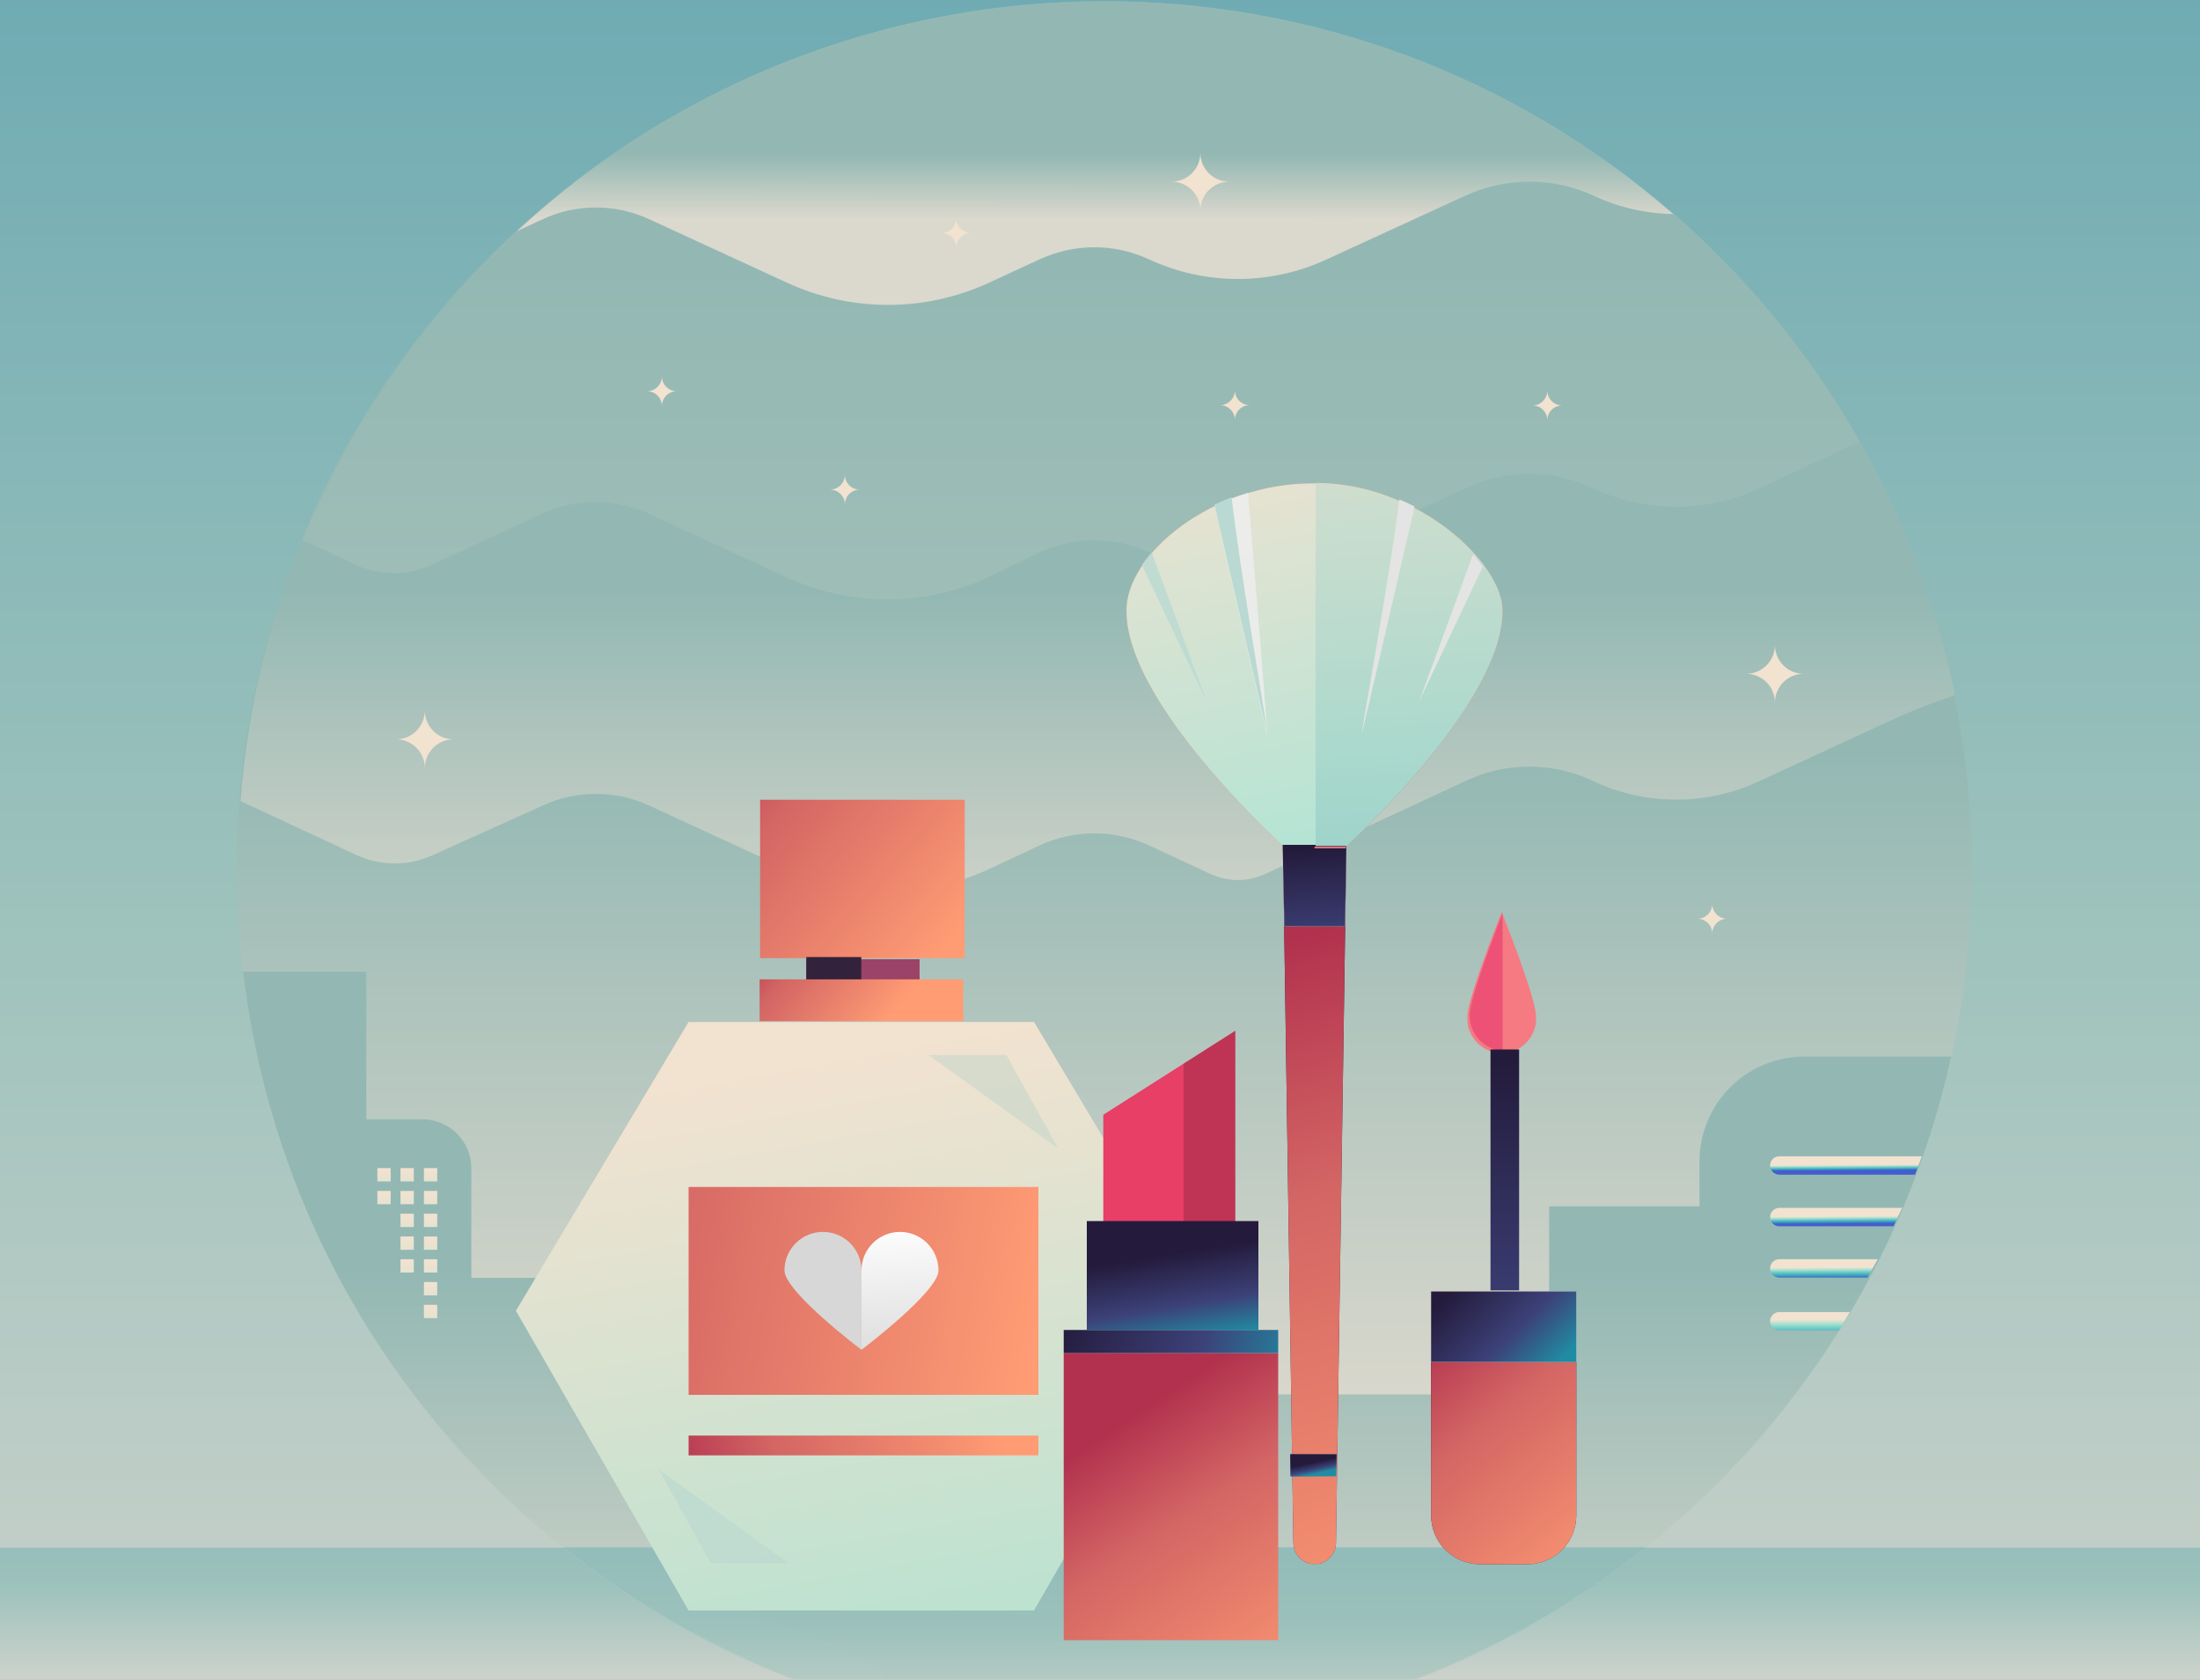 <?xml version="1.0" encoding="UTF-8"?>
<svg width="2000px" height="1527px" viewBox="0 0 2000 1527" version="1.1" xmlns="http://www.w3.org/2000/svg" xmlns:xlink="http://www.w3.org/1999/xlink">
    <rect x="0" y="0" width="2000" height="1527" fill="#333333" stroke="none"/>
    <!-- Generator: Sketch 64 (93537) - https://sketch.com -->
    <title>sort_default_makeup</title>
    <desc>Created with Sketch.</desc>
    <defs>
        <linearGradient x1="50%" y1="109.307%" x2="50%" y2="-54.471%" id="linearGradient-1">
            <stop stop-color="#D2D4CD" offset="0.072%"></stop>
            <stop stop-color="#9DC2BC" offset="34%"></stop>
            <stop stop-color="#4596AB" offset="96.93%"></stop>
        </linearGradient>
        <linearGradient x1="50%" y1="108.123%" x2="50%" y2="-301.753%" id="linearGradient-2">
            <stop stop-color="#D2D4CD" offset="0.072%"></stop>
            <stop stop-color="#9DC2BC" offset="19.51%"></stop>
            <stop stop-color="#4596AB" offset="100%"></stop>
        </linearGradient>
        <linearGradient x1="50%" y1="81.292%" x2="50%" y2="43.287%" id="linearGradient-3">
            <stop stop-color="#DBD8CD" offset="0%"></stop>
            <stop stop-color="#93B8B3" offset="100%"></stop>
        </linearGradient>
        <linearGradient x1="50.206%" y1="96.882%" x2="50.206%" y2="37.648%" id="linearGradient-4">
            <stop stop-color="#DBD8CD" offset="0%"></stop>
            <stop stop-color="#93B8B3" offset="99.317%"></stop>
            <stop stop-color="#93B8B3" offset="100%"></stop>
        </linearGradient>
        <linearGradient x1="50%" y1="115.676%" x2="50%" y2="33.472%" id="linearGradient-5">
            <stop stop-color="#DBD8CD" offset="0%"></stop>
            <stop stop-color="#93B8B3" offset="100%"></stop>
        </linearGradient>
        <linearGradient x1="50%" y1="482.885%" x2="50%" y2="21.448%" id="linearGradient-6">
            <stop stop-color="#DBD8CD" offset="0%"></stop>
            <stop stop-color="#93B8B3" offset="100%"></stop>
        </linearGradient>
        <linearGradient x1="49.955%" y1="69.984%" x2="50%" y2="49.14%" id="linearGradient-7">
            <stop stop-color="#DBD8CD" offset="0%"></stop>
            <stop stop-color="#93B8B3" offset="100%"></stop>
        </linearGradient>
        <linearGradient x1="48.267%" y1="47.821%" x2="50%" y2="77.096%" id="linearGradient-8">
            <stop stop-color="#F2E2D0" offset="0%"></stop>
            <stop stop-color="#A0E2D0" offset="22.444%"></stop>
            <stop stop-color="#39A9BB" offset="70.834%"></stop>
            <stop stop-color="#445DCE" offset="100%"></stop>
        </linearGradient>
        <linearGradient x1="48.267%" y1="47.125%" x2="50%" y2="85.752%" id="linearGradient-9">
            <stop stop-color="#F2E2D0" offset="0%"></stop>
            <stop stop-color="#A0E2D0" offset="22.444%"></stop>
            <stop stop-color="#39A9BB" offset="70.834%"></stop>
            <stop stop-color="#445DCE" offset="100%"></stop>
        </linearGradient>
        <linearGradient x1="48.267%" y1="45.675%" x2="50%" y2="103.779%" id="linearGradient-10">
            <stop stop-color="#F2E2D0" offset="0%"></stop>
            <stop stop-color="#A0E2D0" offset="22.444%"></stop>
            <stop stop-color="#39A9BB" offset="70.834%"></stop>
            <stop stop-color="#445DCE" offset="100%"></stop>
        </linearGradient>
        <linearGradient x1="48.267%" y1="42.127%" x2="50%" y2="147.897%" id="linearGradient-11">
            <stop stop-color="#F2E2D0" offset="0%"></stop>
            <stop stop-color="#A0E2D0" offset="22.444%"></stop>
            <stop stop-color="#39A9BB" offset="70.834%"></stop>
            <stop stop-color="#445DCE" offset="100%"></stop>
        </linearGradient>
        <circle id="path-12" cx="789.052" cy="789.052" r="789.052"></circle>
        <linearGradient x1="48.012%" y1="66.566%" x2="48.012%" y2="-180.866%" id="linearGradient-14">
            <stop stop-color="#D2D4CD" offset="0.072%"></stop>
            <stop stop-color="#9DC2BC" offset="16.279%"></stop>
            <stop stop-color="#4596AB" offset="100%"></stop>
        </linearGradient>
        <linearGradient x1="50%" y1="0.035%" x2="100%" y2="915.005%" id="linearGradient-15">
            <stop stop-color="#F2E2D0" offset="0%"></stop>
            <stop stop-color="#A0E2D0" offset="75.448%"></stop>
            <stop stop-color="#39A9BB" offset="90.961%"></stop>
            <stop stop-color="#445DCE" offset="100%"></stop>
        </linearGradient>
        <linearGradient x1="22.639%" y1="10.978%" x2="85.021%" y2="302.275%" id="linearGradient-16">
            <stop stop-color="#F2E2D0" offset="0%"></stop>
            <stop stop-color="#A0E2D0" offset="50.032%"></stop>
            <stop stop-color="#39A9BB" offset="97%"></stop>
            <stop stop-color="#445DCE" offset="100%"></stop>
        </linearGradient>
        <linearGradient x1="100%" y1="67.662%" x2="-74.925%" y2="50%" id="linearGradient-17">
            <stop stop-color="#FF9C74" offset="0%"></stop>
            <stop stop-color="#D36564" offset="67%"></stop>
            <stop stop-color="#B2314E" offset="100%"></stop>
        </linearGradient>
        <linearGradient x1="90.329%" y1="49.84%" x2="-8.798%" y2="51.385%" id="linearGradient-18">
            <stop stop-color="#FF9C74" offset="0%"></stop>
            <stop stop-color="#D36564" offset="67%"></stop>
            <stop stop-color="#B2314E" offset="100%"></stop>
        </linearGradient>
        <linearGradient x1="100%" y1="79.969%" x2="-45.336%" y2="-16.046%" id="linearGradient-19">
            <stop stop-color="#FF9C74" offset="0%"></stop>
            <stop stop-color="#D36564" offset="67%"></stop>
            <stop stop-color="#B2314E" offset="100%"></stop>
        </linearGradient>
        <linearGradient x1="50%" y1="123.606%" x2="44.818%" y2="-10.474%" id="linearGradient-20">
            <stop stop-color="#D7D7D7" offset="0%"></stop>
            <stop stop-color="#FFFFFF" offset="100%"></stop>
        </linearGradient>
        <linearGradient x1="69.861%" y1="54.268%" x2="-27.631%" y2="38.349%" id="linearGradient-21">
            <stop stop-color="#FF9C74" offset="0%"></stop>
            <stop stop-color="#D36564" offset="67%"></stop>
            <stop stop-color="#B2314E" offset="100%"></stop>
        </linearGradient>
        <polygon id="path-22" points="0 0.265 341.902 0.265 341.902 355.977 0 355.977"></polygon>
        <linearGradient x1="36.084%" y1="87.806%" x2="104.183%" y2="156.029%" id="linearGradient-24">
            <stop stop-color="#FF9C74" offset="0%"></stop>
            <stop stop-color="#D36564" offset="67%"></stop>
            <stop stop-color="#B2314E" offset="100%"></stop>
        </linearGradient>
        <linearGradient x1="15.729%" y1="-17.087%" x2="121.037%" y2="504.189%" id="linearGradient-25">
            <stop stop-color="#F2E2D0" offset="0%"></stop>
            <stop stop-color="#AEE4D5" offset="23.567%"></stop>
            <stop stop-color="#39A9BB" offset="97%"></stop>
            <stop stop-color="#445DCE" offset="100%"></stop>
        </linearGradient>
        <path d="M341.904,116.045 C341.904,73.54 265.364,0.265 170.953,0.265 C76.536,0.265 -0.004,65.334 -0.004,116.045 C-0.004,210.364 170.953,355.977 170.953,355.977 C170.953,355.977 341.904,210.364 341.904,116.045" id="path-26"></path>
        <polygon id="path-27" points="0.324 0.033 57.976 0.033 57.976 653 0.324 653"></polygon>
        <linearGradient x1="50.12%" y1="197.749%" x2="49.962%" y2="4.18%" id="linearGradient-29">
            <stop stop-color="#208CA3" offset="0%"></stop>
            <stop stop-color="#3C4178" offset="42%"></stop>
            <stop stop-color="#241B3C" offset="100%"></stop>
        </linearGradient>
        <linearGradient x1="51.844%" y1="120.722%" x2="49.244%" y2="12.06%" id="linearGradient-30">
            <stop stop-color="#FF9C74" offset="0%"></stop>
            <stop stop-color="#D36564" offset="67%"></stop>
            <stop stop-color="#B2314E" offset="100%"></stop>
        </linearGradient>
        <path d="M29.15,653.001 L29.15,653.001 C18.56,653.001 9.932,644.36 9.78,633.605 L0.324,0.033 L57.976,0.033 L48.525,633.605 C48.367,644.36 39.745,653.001 29.15,653.001" id="path-31"></path>
        <linearGradient x1="19.284%" y1="-28.869%" x2="236.103%" y2="575.663%" id="linearGradient-32">
            <stop stop-color="#F2E2D0" offset="0%"></stop>
            <stop stop-color="#A0E2D0" offset="34%"></stop>
            <stop stop-color="#39A9BB" offset="97%"></stop>
            <stop stop-color="#445DCE" offset="100%"></stop>
        </linearGradient>
        <linearGradient x1="59.481%" y1="197.749%" x2="47.037%" y2="4.18%" id="linearGradient-33">
            <stop stop-color="#208CA3" offset="0%"></stop>
            <stop stop-color="#3C4178" offset="42%"></stop>
            <stop stop-color="#241B3C" offset="100%"></stop>
        </linearGradient>
        <polygon id="path-34" points="198.712 403 143.662 403 142 329 200 329"></polygon>
        <linearGradient x1="100%" y1="83.06%" x2="0%" y2="-9.351%" id="linearGradient-35">
            <stop stop-color="#D18CA3" offset="0%"></stop>
            <stop stop-color="#208CA3" offset="31%"></stop>
            <stop stop-color="#383B6F" offset="79%"></stop>
            <stop stop-color="#3C4178" offset="80%"></stop>
            <stop stop-color="#241B3C" offset="100%"></stop>
        </linearGradient>
        <linearGradient x1="65.434%" y1="83.503%" x2="45.177%" y2="39.61%" id="linearGradient-36">
            <stop stop-color="#208CA3" offset="0%"></stop>
            <stop stop-color="#3C4178" offset="42%"></stop>
            <stop stop-color="#241B3C" offset="100%"></stop>
        </linearGradient>
        <polygon id="path-37" points="190.712 903 191 883 149 883 149.288 903"></polygon>
        <linearGradient x1="32.358%" y1="-34.231%" x2="71.478%" y2="231.025%" id="linearGradient-38">
            <stop stop-color="#FF9C74" offset="0%"></stop>
            <stop stop-color="#D36564" offset="51.486%"></stop>
            <stop stop-color="#B2314E" offset="100%"></stop>
        </linearGradient>
        <linearGradient x1="42.191%" y1="-73.652%" x2="55.231%" y2="337.695%" id="linearGradient-39">
            <stop stop-color="#F2E2D0" offset="0%"></stop>
            <stop stop-color="#ABD9CD" offset="35.402%"></stop>
            <stop stop-color="#39A9BB" offset="97%"></stop>
            <stop stop-color="#445DCE" offset="100%"></stop>
        </linearGradient>
        <path d="M200.697,330 C249.144,283.682 342,185.817 342,115.97 C342,73.399 265.891,0 172,0 L172,330 L200.697,330 Z" id="path-40"></path>
        <polygon id="path-41" points="1.096 1.082 21.852 1.082 21.852 81.762 1.096 81.762"></polygon>
        <polygon id="path-43" points="0.767 0.182 63.645 0.182 63.645 128.319 0.767 128.319"></polygon>
        <linearGradient x1="57.943%" y1="197.749%" x2="47.518%" y2="4.18%" id="linearGradient-45">
            <stop stop-color="#208CA3" offset="0%"></stop>
            <stop stop-color="#3C4178" offset="42%"></stop>
            <stop stop-color="#241B3C" offset="100%"></stop>
        </linearGradient>
        <linearGradient x1="96.488%" y1="127.986%" x2="8.298%" y2="-19.834%" id="linearGradient-46">
            <stop stop-color="#FF9C74" offset="0%"></stop>
            <stop stop-color="#D36564" offset="67%"></stop>
            <stop stop-color="#B2314E" offset="100%"></stop>
        </linearGradient>
        <path d="M87.579,593 L44.421,593 C19.885,593 0,573.122 0,548.609 L0,409 L132,409 L132,548.609 C132,573.122 112.109,593 87.579,593" id="path-47"></path>
        <linearGradient x1="15.056%" y1="33.486%" x2="184.73%" y2="224.132%" id="linearGradient-48">
            <stop stop-color="#F2E2D0" offset="0%"></stop>
            <stop stop-color="#A0E2D0" offset="34%"></stop>
            <stop stop-color="#39A9BB" offset="97%"></stop>
            <stop stop-color="#445DCE" offset="100%"></stop>
        </linearGradient>
        <linearGradient x1="100%" y1="77.103%" x2="0%" y2="27.418%" id="linearGradient-49">
            <stop stop-color="#208CA3" offset="0%"></stop>
            <stop stop-color="#3C4178" offset="42%"></stop>
            <stop stop-color="#241B3C" offset="100%"></stop>
        </linearGradient>
        <polygon id="path-50" points="0 409 132 409 132 345 0 345"></polygon>
        <linearGradient x1="50.218%" y1="197.749%" x2="49.932%" y2="4.18%" id="linearGradient-51">
            <stop stop-color="#208CA3" offset="0%"></stop>
            <stop stop-color="#3C4178" offset="42%"></stop>
            <stop stop-color="#241B3C" offset="100%"></stop>
        </linearGradient>
        <linearGradient x1="77.91%" y1="140.025%" x2="22.09%" y2="26.631%" id="linearGradient-52">
            <stop stop-color="#FF9C74" offset="0%"></stop>
            <stop stop-color="#D36564" offset="67%"></stop>
            <stop stop-color="#B2314E" offset="100%"></stop>
        </linearGradient>
        <linearGradient x1="115.119%" y1="52.982%" x2="-5.933%" y2="49.42%" id="linearGradient-53">
            <stop stop-color="#208CA3" offset="0%"></stop>
            <stop stop-color="#3C4178" offset="42%"></stop>
            <stop stop-color="#241B3C" offset="100%"></stop>
        </linearGradient>
        <linearGradient x1="50%" y1="0%" x2="50%" y2="100%" id="linearGradient-54">
            <stop stop-color="#000000" stop-opacity="0.5" offset="0%"></stop>
            <stop stop-color="#000000" stop-opacity="0.5" offset="100%"></stop>
        </linearGradient>
        <linearGradient x1="65.434%" y1="109.504%" x2="45.177%" y2="31.547%" id="linearGradient-55">
            <stop stop-color="#208CA3" offset="0%"></stop>
            <stop stop-color="#3C4178" offset="42%"></stop>
            <stop stop-color="#241B3C" offset="100%"></stop>
        </linearGradient>
    </defs>
    <g id="sort_default_makeup" stroke="none" stroke-width="1" fill="none" fill-rule="evenodd">
        <rect id="Rectangle" fill="url(#linearGradient-1)" fill-rule="nonzero" x="0" y="0" width="2000" height="1527"></rect>
        <rect id="Rectangle" fill="url(#linearGradient-2)" fill-rule="nonzero" x="0" y="1407" width="2000" height="120"></rect>
        <g id="visit-shopping-malls" transform="translate(213, 1)">
            <g id="Layer_3" transform="translate(2, 0)" fill-rule="nonzero">
                <ellipse id="Oval" fill="url(#linearGradient-3)" cx="788.883" cy="788.787" rx="788.651" ry="788.634"></ellipse>
                <path d="M1558.537,959.466 L1425.272,959.466 C1400.005,959.466 1375.772,969.503 1357.905,987.369 C1340.038,1005.236 1330.001,1029.468 1330.001,1054.735 L1330.001,1095.606 L1193.282,1095.606 L1193.282,1266.572 L430.535,1266.572 L430.535,1160.654 L213.512,1160.654 L213.512,1061.067 C213.512,1049.235 208.812,1037.888 200.445,1029.521 C192.079,1021.155 180.731,1016.455 168.899,1016.455 L117.953,1016.455 L117.953,882.329 L5.988,882.329 C51.102,1264.453 365.487,1558.184 749.8,1577.275 C1134.112,1596.365 1476.061,1335.237 1558.825,959.466 L1558.537,959.466 Z" id="Path" fill="url(#linearGradient-4)"></path>
                <path d="M1474.203,397.924 L1385.264,439.37 C1339.1,462.308 1285.043,463.154 1238.184,441.673 C1199.972,422.622 1155.169,421.987 1116.432,439.946 L991.226,497.51 C939.947,521.374 880.746,521.374 829.466,497.51 L829.466,497.51 C797.977,482.907 761.655,482.907 730.165,497.51 L684.688,518.521 C626.108,545.774 558.483,545.774 499.902,518.521 L374.984,460.957 C344.392,446.85 309.155,446.85 278.562,460.957 L178.685,507.296 C156.423,517.663 130.717,517.663 108.455,507.296 L61.251,485.422 C29.33,562.439 9.897,644.054 3.685,727.193 L108.743,776.123 C131.005,786.489 156.711,786.489 178.973,776.123 L278.562,731.222 C309.155,717.115 344.392,717.115 374.984,731.222 L499.902,788.787 C558.483,816.04 626.108,816.04 684.688,788.787 L730.165,767.488 C761.655,752.884 797.977,752.884 829.466,767.488 L885.305,793.392 C901.18,800.788 919.513,800.788 935.387,793.392 L1115.856,709.636 C1152.061,691.941 1194.269,691.308 1230.988,707.909 C1279.111,731.408 1335.268,731.937 1383.825,709.348 L1498.957,656.101 C1519.588,646.512 1540.727,638.057 1562.279,630.772 C1545.528,548.955 1515.794,470.345 1474.203,397.924 Z" id="Path" fill="url(#linearGradient-5)"></path>
                <path d="M1475.642,400.226 C1430.626,320.753 1372.199,249.668 1302.945,190.116 C1278.909,189.227 1255.307,183.449 1233.578,173.134 C1194.774,156.118 1150.443,157.065 1112.402,175.725 L991.514,233.289 C940.235,257.153 881.034,257.153 829.754,233.289 L829.754,233.289 C798.265,218.685 761.943,218.685 730.453,233.289 L684.976,254.588 C626.395,281.841 558.771,281.841 500.19,254.588 L375.272,197.024 C344.679,182.917 309.443,182.917 278.85,197.024 L261.292,205.083 C173.767,283.776 104.93,381.031 59.812,489.739 L107.879,512.189 C130.142,522.556 155.847,522.556 178.109,512.189 L277.986,465.85 C308.579,451.743 343.816,451.743 374.409,465.85 L499.327,523.414 C557.907,550.667 625.532,550.667 684.113,523.414 L730.165,500.964 C761.655,486.36 797.977,486.36 829.466,500.964 L829.466,500.964 C880.746,524.828 939.947,524.828 991.226,500.964 L1115.856,443.4 C1152.061,425.705 1194.269,425.072 1230.988,441.673 C1279.111,465.172 1335.268,465.701 1383.825,443.112 L1475.642,400.226 Z" id="Path" fill="url(#linearGradient-6)"></path>
                <path d="M789.458,0.152 C591.318,-0.073 400.408,74.562 254.96,209.112 L278.562,198.175 C309.155,184.068 344.392,184.068 374.984,198.175 L499.902,255.739 C558.483,282.992 626.108,282.992 684.688,255.739 L730.165,234.728 C761.655,220.124 797.977,220.124 829.466,234.728 L829.466,234.728 C880.746,258.592 939.947,258.592 991.226,234.728 L1116.432,177.164 C1153.843,159.759 1197.03,159.759 1234.442,177.164 C1256.923,187.58 1281.337,193.169 1306.111,193.57 C1162.957,68.73 979.402,0.014 789.458,0.152 Z" id="Path" fill="url(#linearGradient-7)"></path>
                <path d="M1402.534,1050.13 C1397.924,1050.13 1394.187,1053.867 1394.187,1058.477 C1394.187,1063.086 1397.924,1066.823 1402.534,1066.823 L1526.012,1066.823 L1532.057,1050.13 L1402.534,1050.13 Z" id="Path" fill="url(#linearGradient-8)"></path>
                <path d="M1402.534,1097.045 C1397.924,1097.045 1394.187,1100.782 1394.187,1105.392 C1394.187,1110.002 1397.924,1113.739 1402.534,1113.739 L1506.44,1113.739 C1509.031,1107.982 1511.621,1102.513 1514.211,1097.045 L1402.534,1097.045 Z" id="Path" fill="url(#linearGradient-9)"></path>
                <path d="M1402.534,1143.672 C1397.924,1143.672 1394.187,1147.409 1394.187,1152.019 C1394.187,1156.629 1397.924,1160.366 1402.534,1160.366 L1482.838,1160.366 C1485.716,1154.609 1489.17,1149.141 1492.049,1143.672 L1402.534,1143.672 Z" id="Path" fill="url(#linearGradient-10)"></path>
                <path d="M1402.534,1191.738 C1397.924,1191.738 1394.187,1195.476 1394.187,1200.085 C1394.187,1204.695 1397.924,1208.432 1402.534,1208.432 L1456.934,1208.432 C1460.387,1202.964 1463.266,1197.207 1466.72,1191.738 L1402.534,1191.738 Z" id="Path" fill="url(#linearGradient-11)"></path>
            </g>
            <g id="Path" transform="translate(1.948, 0)">
                <mask id="mask-13" fill="white">
                    <use xlink:href="#path-12"></use>
                </mask>
                <g id="Mask" fill-rule="nonzero"></g>
                <path d="M189.943,1405.68 C339.711,1578.669 557.239,1678.066 786.052,1678.066 C1014.865,1678.066 1232.393,1578.669 1382.161,1405.68 L189.943,1405.68 Z" fill="url(#linearGradient-14)" fill-rule="nonzero" mask="url(#mask-13)"></path>
                <path d="M1302.376,1405.889 C1029.494,1405.083 851.719,1405.453 769.052,1407 C548.907,1411.119 495.115,1448.942 443.052,1454 C505.052,1480 567.516,1496.136 599.326,1534.5 C603.983,1558.419 626.365,1576.903 654.426,1580 C915.074,1610.475 1103.369,1551.912 1302.376,1404.449 L1302.376,1405.889 Z" fill="#000000" fill-rule="nonzero" opacity="0.07" mask="url(#mask-13)"></path>
            </g>
            <g id="Group" transform="translate(130.078, 1060.887)" fill="url(#linearGradient-15)" fill-rule="nonzero">
                <rect id="Rectangle" x="-4.4408921e-14" y="-1.77635684e-15" width="12.087" height="12.083"></rect>
                <rect id="Rectangle" x="21.008" y="-1.77635684e-15" width="12.087" height="12.083"></rect>
                <rect id="Rectangle" x="42.304" y="-1.77635684e-15" width="12.087" height="12.083"></rect>
                <rect id="Rectangle" x="-4.4408921e-14" y="20.713" width="12.087" height="12.083"></rect>
                <rect id="Rectangle" x="21.008" y="20.713" width="12.087" height="12.083"></rect>
                <rect id="Rectangle" x="42.304" y="20.713" width="12.087" height="12.083"></rect>
                <rect id="Rectangle" x="21.008" y="41.426" width="12.087" height="12.083"></rect>
                <rect id="Rectangle" x="42.304" y="41.426" width="12.087" height="12.083"></rect>
                <rect id="Rectangle" x="21.008" y="62.139" width="12.087" height="12.083"></rect>
                <rect id="Rectangle" x="42.304" y="62.139" width="12.087" height="12.083"></rect>
                <rect id="Rectangle" x="21.008" y="82.852" width="12.087" height="12.083"></rect>
                <rect id="Rectangle" x="42.304" y="82.852" width="12.087" height="12.083"></rect>
                <rect id="Rectangle" x="42.304" y="103.566" width="12.087" height="12.083"></rect>
                <rect id="Rectangle" x="42.304" y="124.279" width="12.087" height="12.083"></rect>
            </g>
            <g id="Group-21" transform="translate(256, 726)">
                <polygon id="Fill-1" fill="url(#linearGradient-16)" points="156.997 202 0 464.604 156.997 737 471.003 737 628 464.604 471.003 202"></polygon>
                <polygon id="Fill-3" fill="url(#linearGradient-17)" points="157 541 475 541 475 352 157 352"></polygon>
                <polygon id="Fill-5" fill="url(#linearGradient-18)" points="157 596 475 596 475 578 157 578"></polygon>
                <polygon id="Fill-7" fill="#BED9CF" opacity="0.851" points="130 609 177.171 694 248 694"></polygon>
                <polygon id="Fill-8" fill="#BAD2C8" opacity="0.447" points="493 317 445.829 232 375 232"></polygon>
                <polygon id="Fill-9" fill="#9C4368" points="264 173 367 173 367 145 264 145"></polygon>
                <polygon id="Fill-10" fill="url(#linearGradient-19)" points="222 144 408 144 408 0 222 0"></polygon>
                <polygon id="Fill-11" fill="#33223B" points="264 164 314 164 314 143 264 143"></polygon>
                <g id="Group-20" transform="translate(221, 163)">
                    <path d="M93.154,264.884 C93.154,245.543 77.48,229.865 58.146,229.865 C38.812,229.865 23.133,245.543 23.133,264.884 C23.133,284.225 93.154,337.035 93.154,337.035 L93.154,264.884 Z" id="Fill-13" fill="#D7D7D7"></path>
                    <path d="M93.154,264.884 C93.154,245.543 108.827,229.865 128.161,229.865 C147.501,229.865 163.174,245.543 163.174,264.884 C163.174,284.225 93.154,337.035 93.154,337.035 L93.154,264.884 Z" id="Fill-15" fill="url(#linearGradient-20)"></path>
                    <polygon id="Fill-17" fill="url(#linearGradient-21)" points="0.577 38.308 185.725 38.308 185.725 0.281 0.577 0.281"></polygon>
                </g>
            </g>
            <g id="Group-56" transform="translate(811, 438)">
                <g id="Group-3">
                    <mask id="mask-23" fill="white">
                        <use xlink:href="#path-22"></use>
                    </mask>
                    <g id="Clip-2"></g>
                    <g id="Fill-1" mask="url(#mask-23)">
                        <use fill="url(#linearGradient-24)" xlink:href="#path-26"></use>
                        <use fill="url(#linearGradient-25)" xlink:href="#path-26"></use>
                    </g>
                </g>
                <path d="M127.986,229 C126.982,225.984 92.841,77.11 80,20.874 C89.573,16.224 99.793,12.217 110.568,9 C115.045,63.257 128.494,225.738 127.986,229" id="Fill-6" fill="#EDEDED" opacity="0.892"></path>
                <path d="M262,22.708 C248.748,80.212 215.027,226.031 214.014,229 C213.508,225.733 226.913,65.085 231.481,10 C242.196,13.514 252.404,17.813 262,22.708" id="Fill-8" fill="#33223B"></path>
                <path d="M324,76.018 L266,199 L315.137,65 C318.422,68.625 321.356,72.347 324,76.018" id="Fill-10" fill="#33223B"></path>
                <g id="Group-14" transform="translate(142, 330)">
                    <mask id="mask-28" fill="white">
                        <use xlink:href="#path-27"></use>
                    </mask>
                    <g id="Clip-13"></g>
                    <g id="Fill-12" mask="url(#mask-28)">
                        <use fill="url(#linearGradient-29)" xlink:href="#path-31"></use>
                        <use fill="url(#linearGradient-30)" xlink:href="#path-31"></use>
                    </g>
                </g>
                <g id="Fill-17">
                    <use fill="url(#linearGradient-32)" xlink:href="#path-34"></use>
                    <use fill="url(#linearGradient-33)" xlink:href="#path-34"></use>
                </g>
                <g id="Fill-19">
                    <use fill="url(#linearGradient-35)" xlink:href="#path-37"></use>
                    <use fill="url(#linearGradient-36)" xlink:href="#path-37"></use>
                </g>
                <g id="Fill-21">
                    <use fill="url(#linearGradient-38)" xlink:href="#path-40"></use>
                    <use fill="url(#linearGradient-39)" xlink:href="#path-40"></use>
                </g>
                <g id="Group-27" transform="translate(170, 901)">
                    <mask id="mask-42" fill="white">
                        <use xlink:href="#path-41"></use>
                    </mask>
                    <g id="Clip-26"></g>
                </g>
                <polygon id="Fill-28" fill="#F57A82" points="199.498 332.217 199.518 330.783 199.507 330.783 199.482 332.217"></polygon>
                <polygon id="Fill-30" fill="#F57A82" points="199.523 331.462 199.512 331.462 199.477 333.538"></polygon>
                <polygon id="Fill-32" fill="#F57A82" points="199.387 345 199.577 333.432 199.613 331 199.597 331"></polygon>
                <polygon id="Fill-36" fill="#F57A82" points="199.102 404 200.002 346 198.998 404"></polygon>
                <path d="M199.382,332.217 L199.407,330.783 L199.093,330.783 C198.602,331.252 198.072,331.757 197.593,332.217 L199.382,332.217 Z" id="Fill-38" fill="#F57A82"></path>
                <path d="M171,332.217 L198.271,332.217 C198.828,331.757 199.431,331.252 200,330.783 L171,330.783 L171,332.217 Z" id="Fill-40" fill="#F57A82"></path>
                <path d="M190.375,903 L190.625,883 L190.375,903 Z" id="Fill-44" fill="#F57A82"></path>
                <path d="M248.092,15 C240.055,81.686 213.541,225.01 214.006,228 C215.025,225.027 248.74,79.052 262,21.468 C257.501,19.178 252.862,17.02 248.092,15" id="Fill-48" fill="#E4E4E4"></path>
                <path d="M324,76.018 L266,199 L315.137,65 C318.422,68.625 321.356,72.347 324,76.018" id="Fill-50" fill="#E4E4E4"></path>
                <path d="M80,19.76 C92.843,75.756 126.989,223.997 127.993,227 C128.472,223.934 102.377,75.071 95.692,13 C90.391,15.027 85.26,17.236 80.292,19.6 C80.187,19.651 80.111,19.708 80,19.76" id="Fill-52" fill="#B9D9D2"></path>
                <path d="M73,199 L14,74.409 C16.686,70.557 19.672,66.755 22.942,63 L73,199 Z" id="Fill-54" fill="#B9D9D2" opacity="0.803"></path>
            </g>
            <g id="Group-14" transform="translate(1088, 828)">
                <g id="Group-3" transform="translate(32, 0)">
                    <mask id="mask-44" fill="white">
                        <use xlink:href="#path-43"></use>
                    </mask>
                    <g id="Clip-2"></g>
                    <path d="M63.645,96.286 C63.645,78.595 32.203,0.181 32.203,0.181 C32.203,0.181 0.767,78.595 0.767,96.286 C0.767,113.976 14.848,128.319 32.203,128.319 C49.57,128.319 63.645,113.976 63.645,96.286" id="Fill-1" fill="#F57A82" mask="url(#mask-44)"></path>
                </g>
                <path d="M65,1 C59.469,15.111 35,78.424 35,94.086 C35,111.357 48.34,125.391 65,126 L65,1 Z" id="Fill-4" fill="#ED5276"></path>
                <g id="Fill-6">
                    <use fill="url(#linearGradient-45)" xlink:href="#path-47"></use>
                    <use fill="url(#linearGradient-46)" xlink:href="#path-47"></use>
                </g>
                <g id="Fill-8">
                    <use fill="url(#linearGradient-48)" xlink:href="#path-50"></use>
                    <use fill="url(#linearGradient-49)" xlink:href="#path-50"></use>
                </g>
                <polygon id="Fill-12" fill="url(#linearGradient-51)" points="54 344 80 344 80 125 54 125"></polygon>
            </g>
            <g id="Group-9" transform="translate(754, 936)">
                <polygon id="Fill-2" fill="url(#linearGradient-52)" points="0 554 195 554 195 293 0 293"></polygon>
                <polygon id="Fill-3" fill="url(#linearGradient-53)" points="0 293 195 293 195 272 0 272"></polygon>
                <polygon id="Fill-5" fill="#E73F66" points="156 0 36 76.37 36 220 156 220"></polygon>
                <polygon id="Fill-6" fill="url(#linearGradient-54)" opacity="0.35" points="156 0 109 29.819 109 220 156 220"></polygon>
                <polygon id="Fill-1" fill="url(#linearGradient-55)" points="21 272 177 272 177 173 21 173"></polygon>
            </g>
            <g id="Group-2" transform="translate(147, 138)" fill="#F2E2D0" fill-rule="nonzero">
                <path d="M1227.388,473.525 C1241.852,473.525 1253.576,485.246 1253.576,499.704 C1253.576,485.246 1265.301,473.525 1279.765,473.525 C1265.301,473.525 1253.576,461.804 1253.576,447.346 C1253.576,461.804 1241.852,473.525 1227.388,473.525 Z" id="Path"></path>
                <path d="M-1.77635684e-14,533.075 C14.463,533.075 26.188,544.796 26.188,559.254 C26.188,544.796 37.913,533.075 52.376,533.075 C37.913,533.075 26.188,521.354 26.188,506.896 C26.188,521.354 14.463,533.075 -1.77635684e-14,533.075 L-1.77635684e-14,533.075 Z" id="Path"></path>
                <path d="M705.065,26.179 C719.528,26.179 731.253,37.9 731.253,52.358 C731.253,37.9 742.978,26.179 757.441,26.179 C742.978,26.179 731.253,14.458 731.253,-6.75015599e-14 C731.253,14.458 719.528,26.179 705.065,26.179 L705.065,26.179 Z" id="Path"></path>
                <path d="M1033.136,229.57 C1040.606,229.57 1046.661,235.624 1046.661,243.091 C1046.661,235.624 1052.717,229.57 1060.187,229.57 C1056.6,229.57 1053.16,228.146 1050.623,225.61 C1048.086,223.074 1046.661,219.635 1046.661,216.049 C1046.661,219.635 1045.236,223.074 1042.7,225.61 C1040.163,228.146 1036.723,229.57 1033.136,229.57 L1033.136,229.57 Z" id="Path"></path>
                <path d="M228.211,216.625 C235.681,216.625 241.736,222.678 241.736,230.146 C241.736,222.678 247.792,216.625 255.262,216.625 C247.792,216.625 241.736,210.571 241.736,203.104 C241.736,210.571 235.681,216.625 228.211,216.625 L228.211,216.625 Z" id="Path"></path>
                <path d="M749.095,229.283 C756.565,229.283 762.621,235.336 762.621,242.804 C762.621,235.336 768.677,229.283 776.147,229.283 C768.677,229.283 762.621,223.229 762.621,215.762 C762.621,223.229 756.565,229.283 749.095,229.283 L749.095,229.283 Z" id="Path"></path>
                <path d="M1183.07,696.191 C1190.54,696.191 1196.596,702.245 1196.596,709.712 C1196.596,702.245 1202.651,696.191 1210.121,696.191 C1202.651,696.191 1196.596,690.137 1196.596,682.67 C1196.596,690.137 1190.54,696.191 1183.07,696.191 L1183.07,696.191 Z" id="Path"></path>
                <path d="M394.548,306.094 C402.019,306.094 408.074,312.147 408.074,319.615 C408.074,312.147 414.13,306.094 421.6,306.094 C414.13,306.094 408.074,300.04 408.074,292.573 C408.074,300.04 402.019,306.094 394.548,306.094 L394.548,306.094 Z" id="Path"></path>
                <path d="M495.848,72.784 C503.318,72.784 509.373,78.837 509.373,86.305 C509.373,78.837 515.429,72.784 522.899,72.784 C519.312,72.784 515.871,71.359 513.335,68.823 C510.798,66.288 509.373,62.849 509.373,59.263 C509.373,66.73 503.318,72.784 495.848,72.784 L495.848,72.784 Z" id="Path"></path>
            </g>
        </g>
    </g>
</svg>